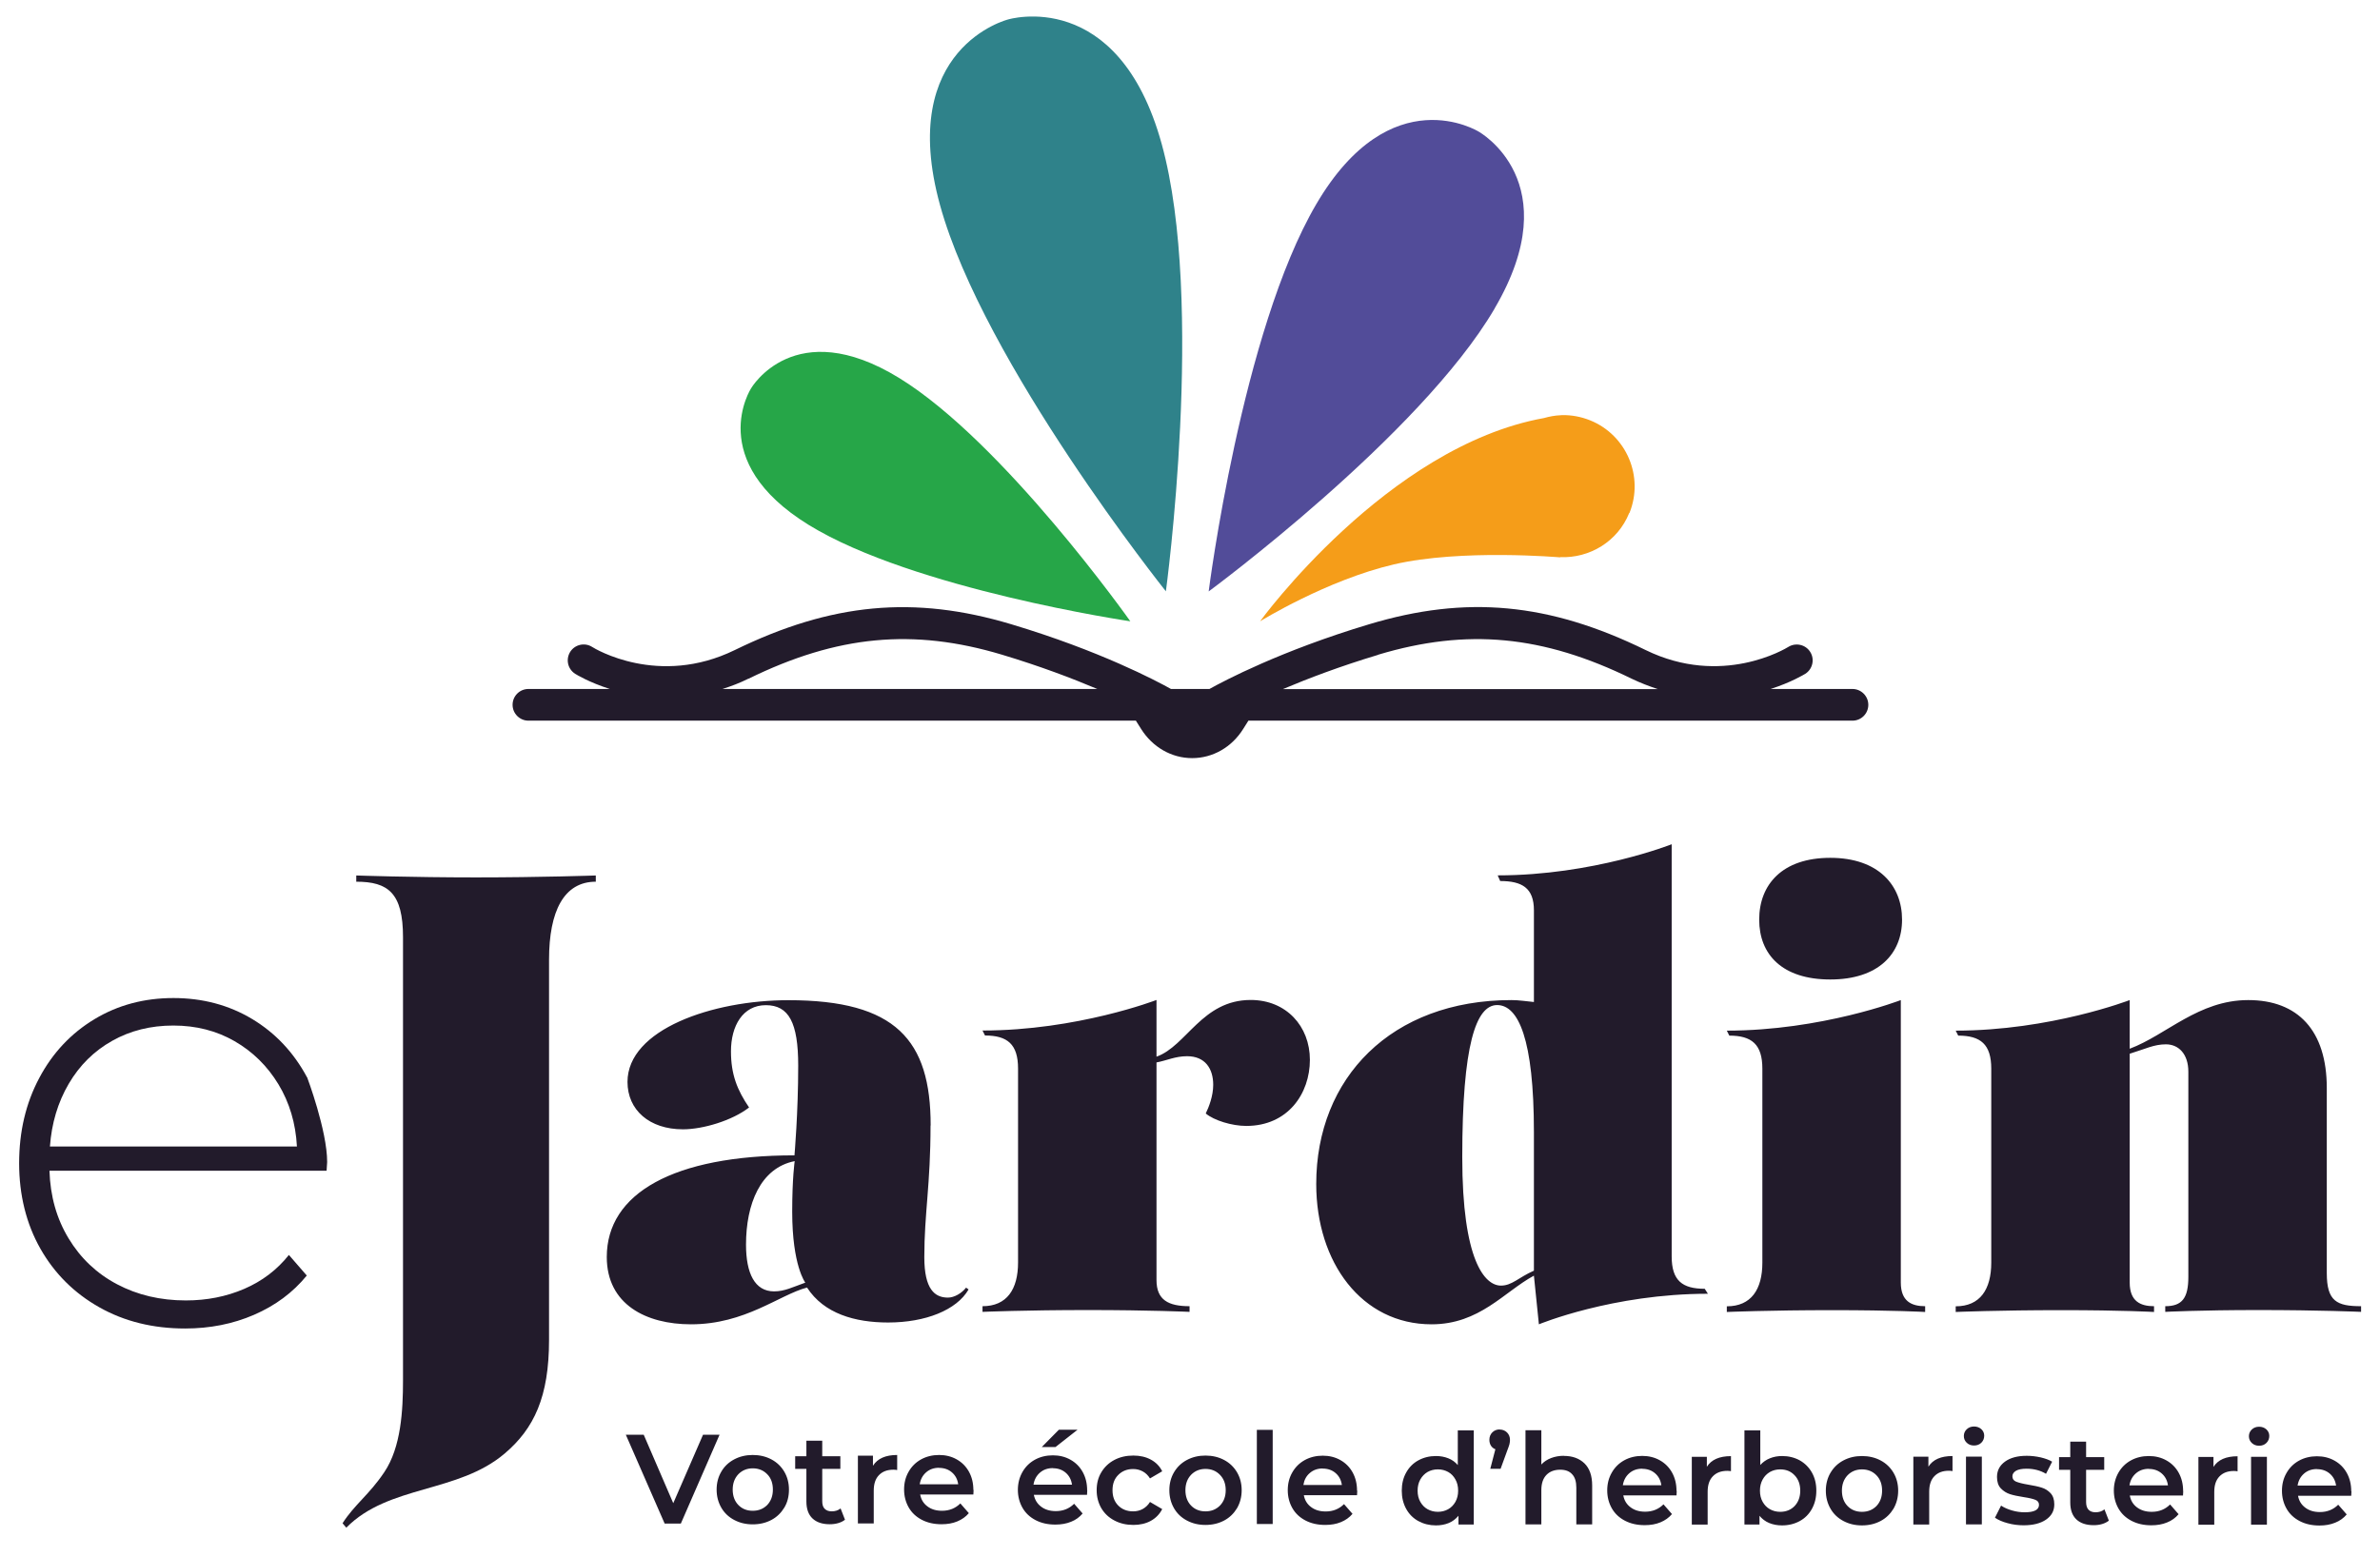 <svg xmlns="http://www.w3.org/2000/svg" id="Calque_1" viewBox="0 0 210.24 137.55"><defs><style>.cls-1{fill:#f59d19;}.cls-2{fill:#2f828a;}.cls-3{fill:#221b2b;}.cls-4{fill:#26a648;}.cls-5{fill:#524c99;}</style></defs><path class="cls-3" d="m15.32,90.62c2,0,3.8.46,5.4,1.38,1.6.92,2.89,2.19,3.87,3.8.98,1.62,1.53,3.45,1.64,5.51H4.41c.15-2.06.7-3.9,1.66-5.54.96-1.64,2.24-2.9,3.84-3.8,1.6-.9,3.4-1.35,5.4-1.35m11.81,4.57c-1.18-2.2-2.8-3.92-4.85-5.15-2.05-1.23-4.37-1.85-6.95-1.85s-4.91.62-6.98,1.87c-2.07,1.25-3.7,2.98-4.88,5.21-1.18,2.22-1.77,4.73-1.77,7.52s.63,5.35,1.88,7.55c1.25,2.2,2.99,3.93,5.21,5.18,2.22,1.25,4.74,1.87,7.58,1.87,2.18,0,4.21-.4,6.08-1.21,1.87-.81,3.43-1.96,4.66-3.47l-1.58-1.82c-1.05,1.32-2.37,2.32-3.95,3-1.58.68-3.3,1.02-5.15,1.02-2.26,0-4.28-.48-6.08-1.43-1.8-.95-3.23-2.31-4.28-4.05-1.06-1.75-1.62-3.74-1.69-5.98h24.48l.05-.77c0-2.79-1.77-7.49-1.77-7.49"></path><path class="cls-3" d="m190.28,115.42c-1.21,0-2.15-.44-2.15-2.09v-20.22c1.43-.44,2.15-.83,3.2-.83,1.1,0,1.98.83,1.98,2.42v18.13c0,1.87-.55,2.59-2.04,2.59v.5s3.08-.16,8.21-.16c5.45,0,9.09.16,9.09.16v-.5c-2.15,0-3.03-.44-3.03-2.92v-16.36c0-5.07-2.54-7.77-6.94-7.77s-7.22,3.08-10.47,4.3v-4.3s-7,2.7-15.37,2.7l.22.44c1.98,0,2.92.77,2.92,2.92v17.14c0,2.37-.99,3.86-3.14,3.86v.5s3.8-.16,9.31-.16,8.21.16,8.21.16v-.5Zm-28.6-28.87c4.24,0,6.34-2.26,6.34-5.29s-2.09-5.46-6.34-5.46-6.28,2.37-6.28,5.46,2.04,5.29,6.28,5.29m8.38,28.87c-1.21,0-2.15-.44-2.15-2.09v-24.96s-7,2.7-15.37,2.7l.22.44c1.98,0,2.92.77,2.92,2.92v17.14c0,2.37-.99,3.86-3.14,3.86v.5s3.8-.16,9.31-.16,8.21.16,8.21.16v-.5Zm-37.47-1.82c-1.43,0-3.42-2.2-3.42-11.35,0-9.92,1.21-13.44,3.08-13.44s3.25,2.98,3.25,11.24v12.23c-1.38.61-1.93,1.32-2.92,1.32m-6.12,3.42c4.24,0,6.39-2.86,9.04-4.3l.44,4.3s6.5-2.7,14.93-2.7l-.28-.44c-1.98,0-2.92-.72-2.92-2.86v-36.42s-6.94,2.75-15.37,2.75l.22.5c1.93,0,2.98.61,2.98,2.59v8.1c-.66-.06-1.32-.17-1.98-.17-10.63,0-17.25,6.89-17.25,16.25,0,6.94,4.02,12.4,10.19,12.4m-21.6-23.69c1.6,0,2.31,1.1,2.31,2.53,0,.99-.39,1.98-.66,2.53.72.61,2.31,1.1,3.58,1.1,3.69,0,5.62-2.87,5.62-5.84s-2.09-5.29-5.23-5.29c-4.3,0-5.67,4.08-8.32,5.01v-5.01s-7,2.7-15.37,2.7l.22.44c1.98,0,2.92.77,2.92,2.92v17.14c0,2.37-.99,3.86-3.14,3.86v.5s3.8-.16,9.31-.16,8.98.16,8.98.16v-.5c-1.87,0-2.92-.55-2.92-2.31v-19.23c.88-.16,1.65-.55,2.7-.55m-22.65,6.12c0-7.55-3.08-11.07-12.56-11.07-6.72,0-14.22,2.59-14.22,7.22,0,2.48,1.93,4.19,4.9,4.19,1.76,0,4.35-.77,5.84-1.93-1.05-1.54-1.6-2.92-1.6-4.96,0-2.26,1.05-4.08,3.08-4.08s2.86,1.54,2.86,5.34c0,4.19-.33,7.93-.33,7.93-10.69,0-16.58,3.36-16.58,8.98,0,4.19,3.47,5.95,7.44,5.95,4.79,0,7.77-2.59,10.25-3.25,1.49,2.31,4.24,3.09,7.16,3.09,3.31,0,6.06-1.1,7.11-2.92l-.22-.16c-.39.5-1.05.88-1.6.88-1.16,0-2.09-.72-2.09-3.58,0-3.86.55-6.39.55-11.63m-11.07,13.89c-1.1.39-1.82.77-2.75.77-1.71,0-2.48-1.6-2.48-4.13,0-3.58,1.27-6.78,4.3-7.38,0,0-.22,1.49-.22,4.46,0,4.79,1.16,6.28,1.16,6.28m-40.88,21.26l.33.39c3.75-3.8,9.86-3.03,14-6.56,2.59-2.2,3.91-5.01,3.91-10.03v-33.6c0-4.3,1.32-6.89,4.13-6.89v-.55s-4.85.17-10.58.17-10.58-.17-10.58-.17v.55c2.81,0,4.13.99,4.13,4.9v39.17c0,2.65-.17,5.9-1.65,8.1-1.32,1.98-2.64,2.87-3.69,4.52"></path><path class="cls-3" d="m204.67,129.82c.46,0,.84.14,1.14.4.31.27.49.62.55,1.05h-3.4c.07-.44.26-.79.57-1.06.31-.27.69-.4,1.14-.4m3.03,1.97c0-.61-.13-1.15-.39-1.62-.26-.47-.62-.83-1.08-1.09-.46-.26-.98-.39-1.56-.39s-1.12.13-1.59.39c-.47.26-.84.63-1.1,1.09-.27.47-.4.99-.4,1.57s.14,1.12.41,1.59c.27.47.66.83,1.16,1.09.5.26,1.08.39,1.74.39.52,0,.98-.08,1.39-.25.41-.16.75-.41,1.02-.73l-.75-.86c-.43.43-.97.65-1.62.65-.52,0-.95-.13-1.29-.39-.35-.26-.56-.61-.64-1.05h4.7c.01-.18.02-.32.02-.41m-8.16-4.01c.26,0,.48-.08.65-.25.17-.17.25-.38.25-.62,0-.23-.09-.42-.26-.58-.17-.15-.39-.23-.64-.23s-.47.08-.64.24c-.17.16-.26.36-.26.6s.09.44.26.6c.17.16.38.24.64.24m-.71,6.97h1.4v-5.99h-1.4v5.99Zm-3.32-5.11v-.87h-1.33v5.99h1.4v-2.9c0-.6.15-1.05.46-1.37.31-.32.73-.48,1.28-.48.1,0,.21.01.32.03v-1.33c-1.02,0-1.73.31-2.13.94m-5.71.18c.46,0,.84.14,1.14.4.31.27.49.62.55,1.05h-3.4c.07-.44.26-.79.57-1.06.31-.27.69-.4,1.14-.4m3.03,1.97c0-.61-.13-1.15-.39-1.62-.26-.47-.62-.83-1.08-1.09-.46-.26-.98-.39-1.56-.39s-1.12.13-1.59.39c-.47.26-.84.63-1.1,1.09s-.4.99-.4,1.57.14,1.12.41,1.59c.27.47.66.83,1.16,1.09.5.26,1.08.39,1.74.39.52,0,.98-.08,1.39-.25.41-.16.75-.41,1.02-.73l-.75-.86c-.43.43-.97.65-1.62.65-.52,0-.95-.13-1.3-.39-.35-.26-.56-.61-.64-1.05h4.7c.01-.18.02-.32.02-.41m-6.97,1.64c-.21.17-.47.25-.78.25-.27,0-.48-.08-.62-.23s-.21-.38-.21-.67v-2.85h1.6v-1.12h-1.6v-1.37h-1.4v1.37h-.99v1.12h.99v2.88c0,.66.18,1.16.54,1.5.36.34.87.51,1.53.51.26,0,.51-.03.74-.1.24-.07.43-.17.6-.3l-.39-1Zm-7.13,1.4c.84,0,1.5-.17,1.98-.5.49-.34.73-.78.73-1.35,0-.43-.11-.75-.33-.99-.22-.23-.48-.4-.79-.49-.31-.1-.7-.18-1.18-.26-.48-.08-.83-.17-1.06-.26-.23-.09-.34-.25-.34-.48,0-.2.11-.36.32-.49.21-.12.52-.18.94-.18.63,0,1.21.15,1.71.45l.54-1.07c-.26-.16-.6-.28-1.01-.38-.41-.09-.82-.14-1.23-.14-.81,0-1.45.17-1.92.51-.47.34-.71.79-.71,1.36,0,.43.11.77.34,1.01s.5.41.81.51c.31.1.71.18,1.21.26.47.07.81.15,1.03.24.21.08.32.23.32.44,0,.44-.42.66-1.26.66-.37,0-.74-.05-1.12-.16-.38-.11-.7-.25-.97-.43l-.54,1.07c.28.19.65.36,1.11.48.46.13.94.19,1.42.19m-4.38-7.05c.26,0,.48-.08.65-.25s.25-.38.25-.62c0-.23-.09-.42-.26-.58-.17-.15-.39-.23-.64-.23s-.47.08-.64.24c-.17.16-.26.36-.26.6s.09.44.26.6c.17.16.38.24.64.24m-.71,6.97h1.4v-5.99h-1.4v5.99Zm-3.32-5.11v-.87h-1.33v5.99h1.4v-2.9c0-.6.15-1.05.46-1.37.31-.32.73-.48,1.28-.48.1,0,.21.01.32.03v-1.33c-1.02,0-1.73.31-2.13.94m-5.87,3.99c-.51,0-.94-.17-1.27-.51-.33-.34-.5-.8-.5-1.36s.17-1.01.5-1.36c.33-.34.76-.52,1.27-.52s.94.17,1.28.52.5.8.5,1.36-.17,1.01-.5,1.36c-.34.34-.76.51-1.28.51m0,1.2c.61,0,1.16-.13,1.65-.39.49-.26.86-.63,1.14-1.09.27-.47.41-1,.41-1.59s-.14-1.12-.41-1.58c-.27-.46-.65-.83-1.14-1.09-.49-.26-1.04-.39-1.65-.39s-1.15.13-1.64.39c-.49.26-.86.62-1.14,1.09-.27.46-.41.99-.41,1.58s.14,1.12.41,1.59c.27.47.65.83,1.14,1.09.49.26,1.03.39,1.64.39m-7.22-1.2c-.34,0-.64-.08-.91-.23-.27-.15-.48-.37-.64-.65s-.24-.61-.24-.99.08-.7.24-.99.37-.5.64-.66c.27-.15.57-.23.91-.23.52,0,.94.17,1.27.52.33.34.5.8.5,1.36s-.17,1.01-.5,1.36c-.33.34-.76.51-1.27.51m.16-4.93c-.39,0-.75.07-1.07.2-.33.13-.61.33-.85.59v-3.06h-1.4v8.32h1.33v-.77c.23.28.52.5.86.64.34.14.72.21,1.13.21.58,0,1.1-.13,1.56-.38.46-.25.82-.61,1.08-1.08.26-.47.39-1,.39-1.61s-.13-1.14-.39-1.6c-.26-.46-.62-.82-1.08-1.08-.46-.25-.98-.38-1.56-.38m-6.64.94v-.87h-1.33v5.99h1.4v-2.9c0-.6.15-1.05.46-1.37s.73-.48,1.28-.48c.1,0,.21.01.32.03v-1.33c-1.02,0-1.73.31-2.13.94m-5.71.18c.46,0,.84.14,1.14.4.31.27.49.62.55,1.05h-3.4c.07-.44.26-.79.57-1.06.31-.27.69-.4,1.14-.4m3.03,1.97c0-.61-.13-1.15-.39-1.62s-.62-.83-1.08-1.09c-.46-.26-.98-.39-1.56-.39s-1.12.13-1.59.39c-.47.26-.84.63-1.1,1.09-.27.47-.4.99-.4,1.57s.14,1.12.41,1.59c.27.47.66.83,1.16,1.09.5.26,1.08.39,1.74.39.52,0,.98-.08,1.39-.25s.75-.41,1.02-.73l-.75-.86c-.43.43-.97.65-1.62.65-.52,0-.95-.13-1.29-.39-.35-.26-.56-.61-.64-1.05h4.7c.01-.18.02-.32.02-.41m-9.96-3.09c-.42,0-.8.07-1.14.2-.34.13-.63.32-.86.57v-3.03h-1.4v8.32h1.4v-3.03c0-.58.15-1.03.45-1.34.3-.31.71-.46,1.22-.46.46,0,.81.13,1.05.4.25.26.37.66.37,1.18v3.25h1.4v-3.43c0-.87-.23-1.52-.68-1.96-.46-.44-1.06-.66-1.82-.66m-5.67-2.34c-.26,0-.48.09-.65.26s-.26.39-.26.66c0,.2.05.38.14.52s.22.25.39.31l-.45,1.73h.91l.58-1.59c.1-.25.16-.44.2-.57.03-.13.05-.26.05-.39,0-.27-.09-.49-.26-.66s-.39-.26-.65-.26m-5.46,7.27c-.34,0-.64-.08-.91-.23-.27-.15-.48-.37-.64-.65-.16-.28-.24-.61-.24-.99s.08-.7.24-.99c.16-.28.37-.5.64-.66.27-.15.57-.23.91-.23s.64.08.91.23c.27.15.48.37.64.66.16.28.24.61.24.99s-.08.7-.24.99c-.16.28-.37.5-.64.65-.27.15-.57.23-.91.23m1.76-7.2v3.07c-.23-.27-.51-.47-.84-.6-.33-.13-.69-.2-1.09-.2-.57,0-1.09.13-1.55.38-.46.25-.82.61-1.08,1.08-.26.46-.39,1-.39,1.6s.13,1.14.39,1.61.62.83,1.08,1.08c.46.25.98.38,1.55.38.41,0,.79-.07,1.13-.21.34-.14.62-.36.86-.64v.77h1.35v-8.32h-1.4Zm-11.93,3.38c.46,0,.84.14,1.14.4.31.27.49.62.55,1.05h-3.4c.07-.44.25-.79.57-1.06.31-.27.69-.4,1.14-.4m3.03,1.97c0-.61-.13-1.15-.39-1.62-.26-.47-.62-.83-1.08-1.09-.46-.26-.98-.39-1.56-.39s-1.12.13-1.59.39c-.47.26-.84.63-1.1,1.09-.27.47-.4.99-.4,1.57s.14,1.12.41,1.59c.27.47.66.83,1.16,1.09.5.26,1.08.39,1.74.39.52,0,.98-.08,1.39-.25s.75-.41,1.02-.73l-.75-.86c-.43.43-.97.65-1.62.65-.52,0-.95-.13-1.29-.39-.35-.26-.56-.61-.64-1.05h4.7c.01-.18.02-.32.02-.41m-8.87,2.96h1.4v-8.32h-1.4v8.32Zm-4.54-1.12c-.51,0-.94-.17-1.27-.51-.33-.34-.5-.8-.5-1.36s.17-1.01.5-1.36c.33-.34.76-.52,1.27-.52s.94.17,1.28.52.51.8.51,1.36-.17,1.01-.51,1.36c-.34.34-.76.51-1.28.51m0,1.2c.61,0,1.16-.13,1.65-.39.49-.26.86-.63,1.14-1.09.27-.47.41-1,.41-1.59s-.14-1.12-.41-1.58c-.27-.46-.65-.83-1.14-1.09-.49-.26-1.04-.39-1.65-.39s-1.15.13-1.64.39c-.49.26-.86.62-1.14,1.09-.27.46-.41.99-.41,1.58s.14,1.12.41,1.59c.27.47.65.83,1.14,1.09.49.26,1.03.39,1.64.39m-6.37,0c.58,0,1.1-.12,1.54-.36s.78-.59,1.01-1.04l-1.08-.63c-.17.28-.39.48-.64.62s-.54.21-.85.21c-.53,0-.97-.17-1.31-.51-.34-.34-.51-.79-.51-1.36s.17-1.02.52-1.36c.34-.34.78-.51,1.3-.51.31,0,.59.07.85.21s.47.35.64.62l1.08-.63c-.22-.45-.56-.79-1-1.03-.44-.24-.96-.36-1.55-.36-.63,0-1.19.13-1.68.39-.49.26-.87.62-1.15,1.09-.28.46-.41.99-.41,1.58s.14,1.12.41,1.59c.28.47.66.83,1.16,1.09.49.26,1.05.39,1.67.39m-8.09-6.88h1.21l1.95-1.53h-1.65l-1.51,1.53Zm.98,1.87c.46,0,.84.14,1.14.4.31.27.49.62.55,1.05h-3.4c.07-.44.26-.79.57-1.06.31-.27.69-.4,1.14-.4m3.03,1.97c0-.61-.13-1.15-.39-1.62-.26-.47-.62-.83-1.08-1.09-.46-.26-.98-.39-1.56-.39s-1.12.13-1.59.39c-.47.26-.84.63-1.1,1.09s-.4.99-.4,1.57.14,1.12.41,1.59.66.83,1.16,1.09c.5.26,1.08.39,1.74.39.51,0,.98-.08,1.39-.25.41-.16.75-.41,1.02-.73l-.75-.86c-.43.43-.97.65-1.62.65-.51,0-.95-.13-1.29-.39-.35-.26-.56-.61-.65-1.05h4.7c.01-.18.02-.32.02-.41m-13.09-1.97c.46,0,.84.14,1.14.4.31.27.49.62.55,1.05h-3.4c.07-.44.26-.79.57-1.06.31-.27.69-.4,1.14-.4m3.03,1.97c0-.61-.13-1.15-.39-1.62-.26-.47-.62-.83-1.08-1.09-.46-.26-.98-.39-1.56-.39s-1.12.13-1.59.39c-.47.26-.84.63-1.1,1.09-.27.47-.4.99-.4,1.57s.14,1.12.41,1.59c.27.47.66.83,1.16,1.09.5.26,1.08.39,1.74.39.52,0,.98-.08,1.39-.25s.75-.41,1.02-.73l-.75-.86c-.43.43-.97.65-1.62.65-.52,0-.95-.13-1.29-.39-.35-.26-.56-.61-.64-1.05h4.7c.01-.18.02-.32.02-.41m-8.89-2.15v-.87h-1.33v5.99h1.4v-2.9c0-.6.15-1.05.46-1.37s.73-.48,1.28-.48c.1,0,.21.01.33.03v-1.33c-1.02,0-1.73.31-2.13.94m-2.88,3.79c-.21.17-.47.25-.78.25-.27,0-.47-.08-.62-.23s-.21-.38-.21-.67v-2.85h1.6v-1.12h-1.6v-1.37h-1.4v1.37h-.99v1.12h.99v2.88c0,.66.18,1.16.54,1.5.36.34.87.51,1.52.51.26,0,.51-.03.75-.1.24-.07.44-.17.6-.3l-.39-1Zm-7.75.2c-.52,0-.94-.17-1.27-.51-.33-.34-.5-.8-.5-1.36s.17-1.01.5-1.36c.33-.34.76-.52,1.27-.52s.94.17,1.28.52c.34.34.5.8.5,1.36s-.17,1.01-.5,1.36c-.34.34-.76.51-1.28.51m0,1.2c.61,0,1.16-.13,1.65-.39.49-.26.86-.63,1.14-1.09s.41-1,.41-1.59-.14-1.12-.41-1.58c-.27-.46-.65-.83-1.14-1.09-.49-.26-1.04-.39-1.65-.39s-1.15.13-1.64.39c-.49.26-.87.62-1.14,1.09-.27.46-.41.99-.41,1.58s.14,1.12.41,1.59c.27.47.65.83,1.14,1.09.49.26,1.03.39,1.64.39m-4.39-7.92l-2.63,6.05-2.61-6.05h-1.58l3.43,7.85h1.43l3.42-7.85h-1.46Z"></path><path class="cls-2" d="m83.04,18.13c-3.85-13.95,6.01-16.41,6.01-16.41,0,0,9.72-2.95,13.57,11,3.85,13.95.37,39.53.37,39.53,0,0-16.1-20.17-19.95-34.12"></path><path class="cls-1" d="m143.94,45.33c1.3-3.22-.26-6.89-3.48-8.19-.8-.32-1.63-.47-2.45-.46h0s-.08,0-.13.01c-.51.02-1,.11-1.49.25-13.86,2.5-25.08,17.96-25.08,17.96,0,0,5.9-3.65,11.83-5.03,5.93-1.38,14.68-.62,14.68-.62v-.02c2.59.11,5.08-1.37,6.1-3.9"></path><path class="cls-3" d="m163.6,60.88h-7.19c1.81-.58,2.94-1.27,3.06-1.34.65-.41.85-1.28.44-1.93-.41-.66-1.28-.85-1.93-.45-.24.15-5.88,3.57-12.61.28-8.54-4.18-15.84-4.86-24.42-2.28-7.8,2.34-12.84,5.01-14.11,5.72h-3.4c-1.27-.71-6.3-3.38-14.11-5.72-8.58-2.57-15.88-1.89-24.42,2.28-6.73,3.29-12.37-.12-12.61-.28-.65-.41-1.52-.21-1.93.44-.41.66-.22,1.52.44,1.94.11.07,1.24.76,3.06,1.34h-7.19c-.78,0-1.4.63-1.4,1.4s.63,1.4,1.4,1.4h53.66l.46.73c1.01,1.61,2.69,2.58,4.51,2.58s3.5-.96,4.51-2.58l.46-.73h53.36c.78,0,1.4-.63,1.4-1.4s-.63-1.4-1.4-1.4Zm-41.85-3.03c7.84-2.35,14.54-1.72,22.38,2.12.79.38,1.56.67,2.31.92h-33.11c2.22-.94,5.06-2.02,8.42-3.03Zm-55.62,2.12c7.84-3.84,14.54-4.47,22.38-2.12,3.36,1.01,6.2,2.09,8.42,3.03h-33.11c.76-.24,1.53-.53,2.31-.92Z"></path><path class="cls-4" d="m71.45,46.39c-9.25-5.69-5.1-12.08-5.1-12.08,0,0,3.83-6.59,13.08-.91,9.25,5.69,20.42,21.5,20.42,21.5,0,0-19.15-2.83-28.4-8.51"></path><path class="cls-5" d="m132.02,27.27c6.59-11.22-1.4-15.64-1.4-15.64,0,0-7.75-4.82-14.34,6.4-6.59,11.22-9.51,34.23-9.51,34.23,0,0,18.67-13.76,25.25-24.98"></path></svg>